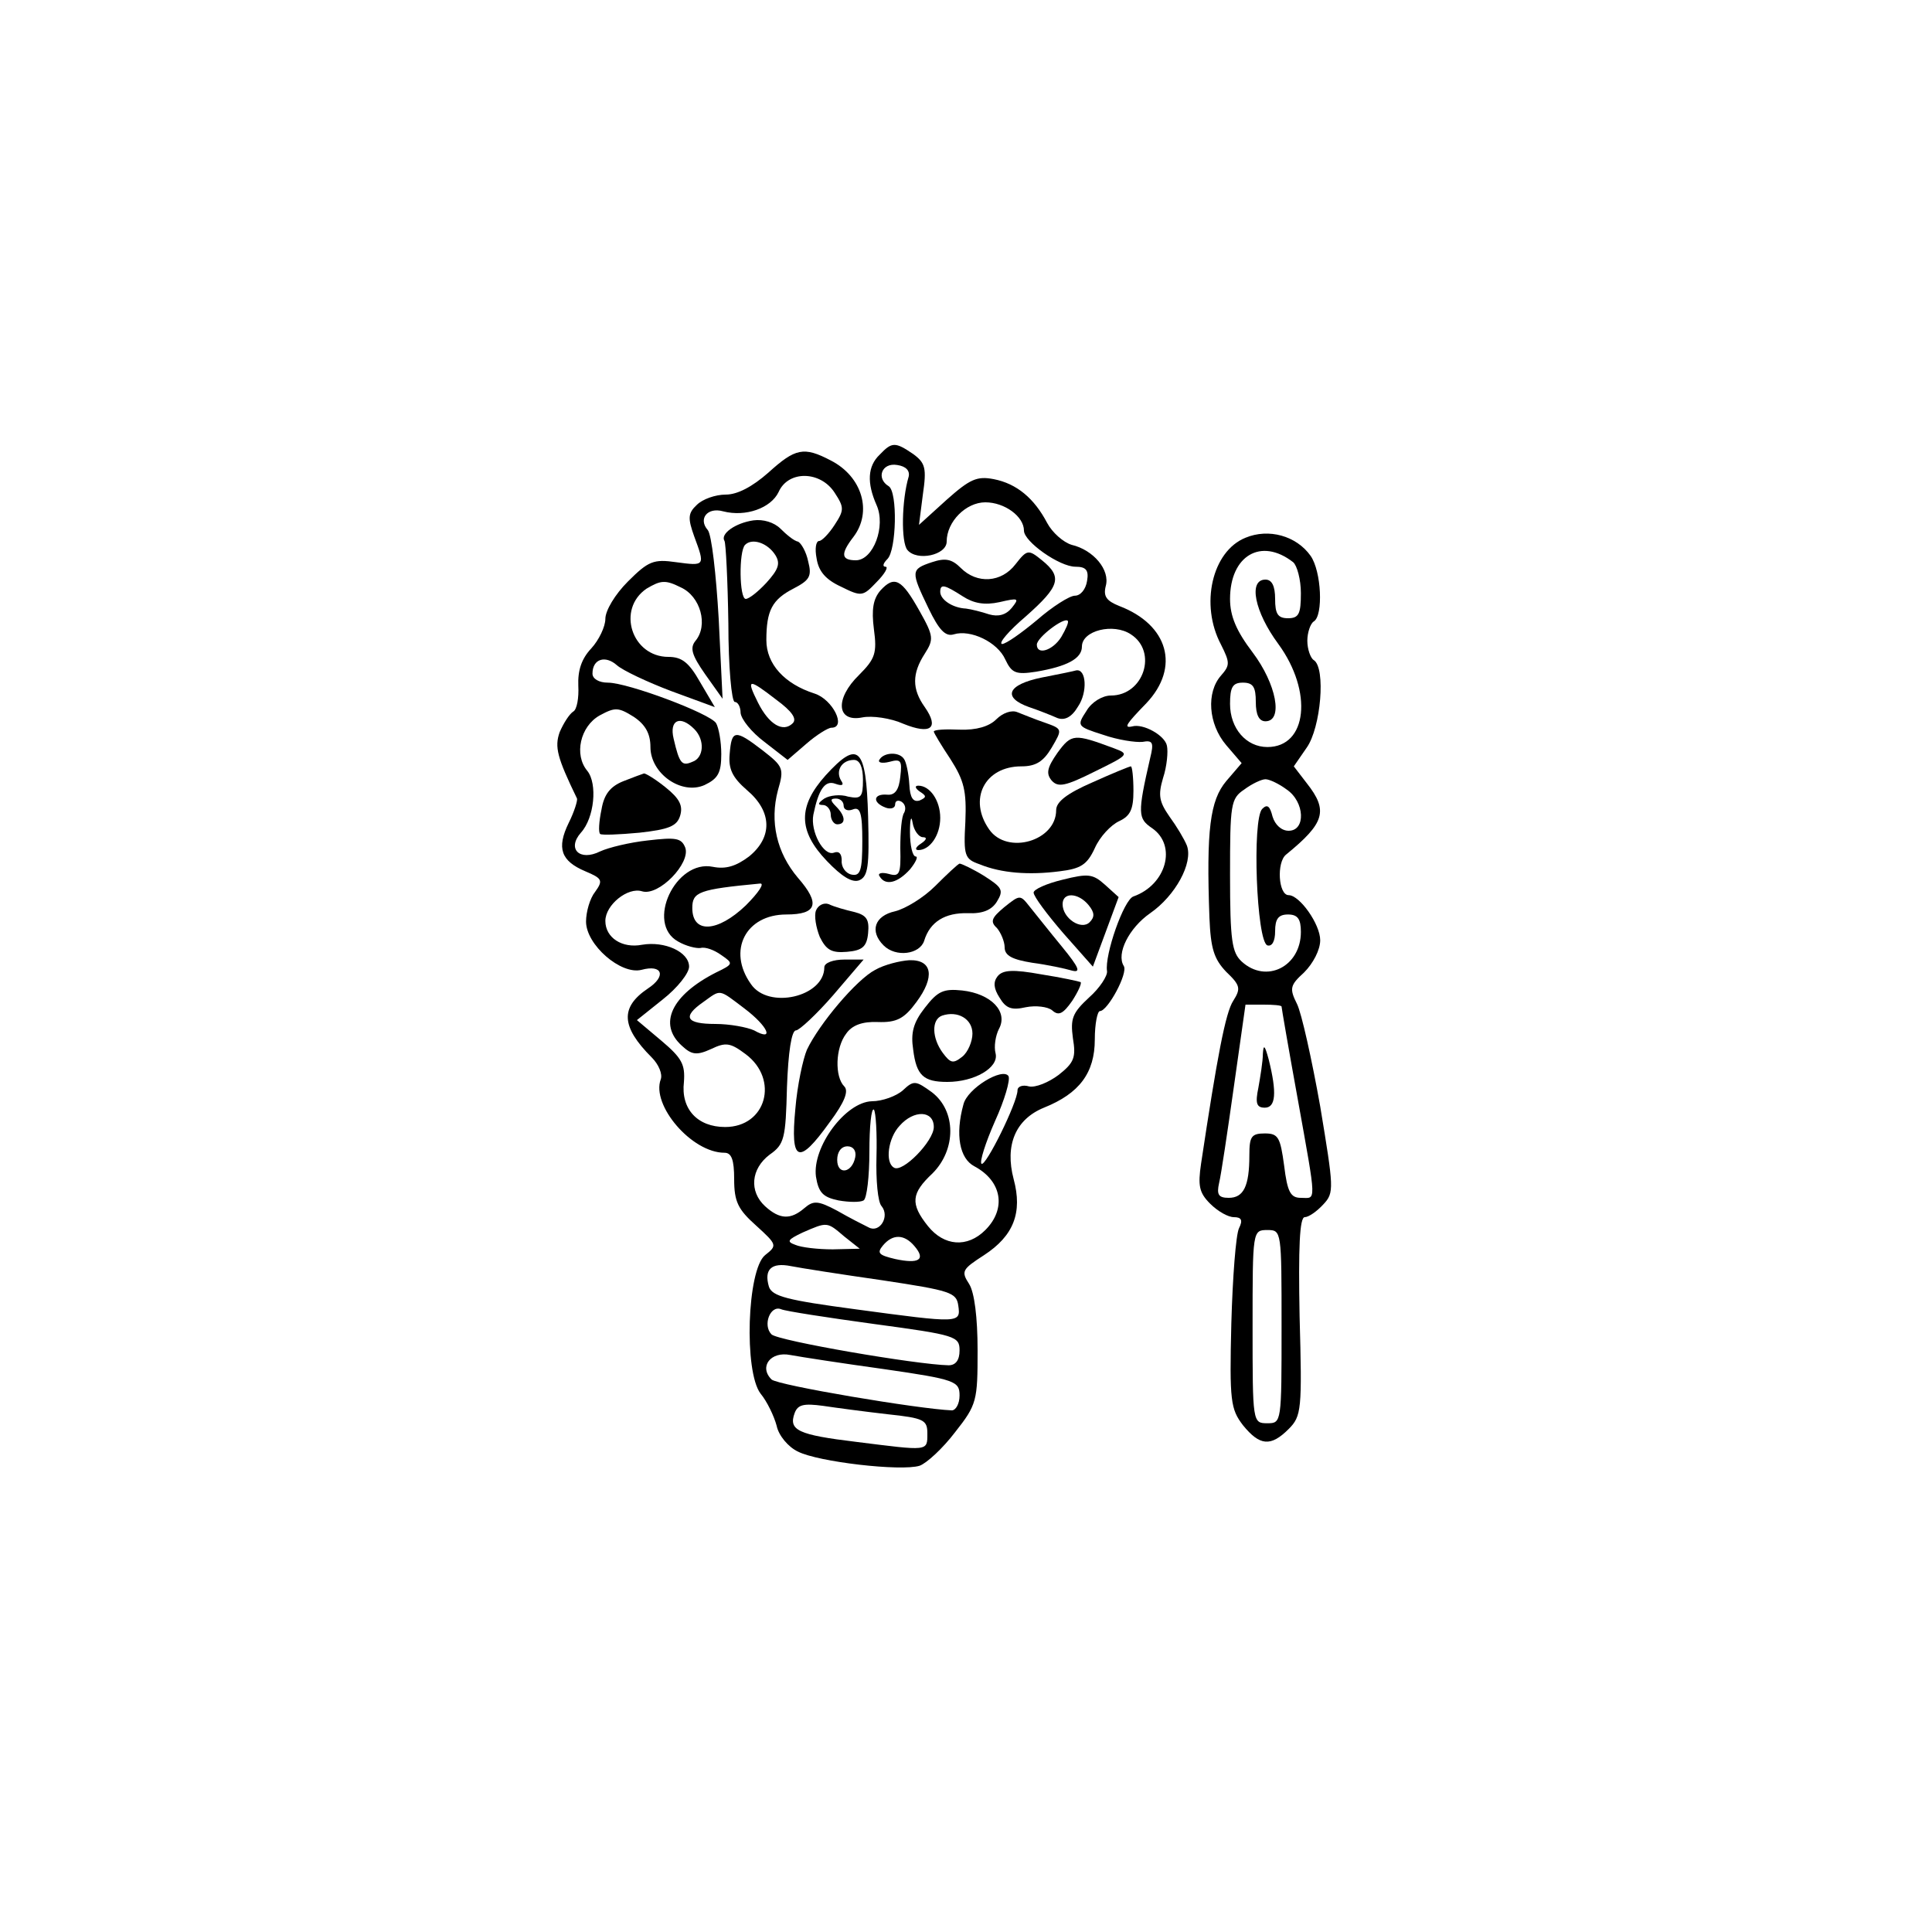 <?xml version="1.0" standalone="no"?>
<!DOCTYPE svg PUBLIC "-//W3C//DTD SVG 20010904//EN"
 "http://www.w3.org/TR/2001/REC-SVG-20010904/DTD/svg10.dtd">
<svg version="1.0" xmlns="http://www.w3.org/2000/svg"
 width="300pt" height="300pt" viewBox="0 0 300 300"
 preserveAspectRatio="xMidYMid meet">
<g transform="translate(0,300) scale(0.1,-0.1)"
fill="#000000" stroke="none">
<path d="M1366 2294 c-19 -18 -20 -44 -5 -78 15 -33 -5 -86 -32 -86 -23 0 -24
10 -4 36 30 39 14 94 -35 119 -42 22 -55 19 -97 -19 -25 -22 -48 -34 -66 -34
-16 0 -36 -7 -45 -16 -14 -13 -14 -21 -4 -49 17 -46 17 -46 -28 -40 -35 5 -43
2 -75 -30 -20 -20 -35 -45 -35 -58 0 -12 -10 -33 -22 -46 -15 -16 -21 -34 -20
-58 1 -18 -2 -37 -8 -40 -6 -4 -15 -18 -21 -32 -8 -23 -4 -39 27 -103 1 -3 -4
-20 -13 -38 -19 -39 -12 -59 26 -75 26 -11 28 -14 15 -32 -8 -10 -14 -31 -14
-46 0 -36 54 -83 86 -75 33 9 39 -10 10 -29 -43 -29 -42 -59 6 -107 11 -11 17
-26 14 -34 -15 -40 48 -114 99 -114 11 0 15 -11 15 -41 0 -35 6 -47 34 -72 33
-30 33 -31 14 -46 -28 -23 -33 -181 -7 -215 10 -12 21 -35 25 -50 3 -15 18
-33 33 -40 31 -16 160 -31 189 -22 11 4 36 27 55 52 34 43 35 49 35 127 0 52
-5 90 -13 103 -13 20 -11 23 23 45 46 30 60 66 46 118 -14 53 3 93 47 111 55
22 79 54 79 106 0 24 4 44 8 44 12 0 44 59 37 70 -12 19 8 59 41 82 39 27 67
78 57 105 -4 10 -16 30 -27 45 -16 23 -18 33 -10 60 6 18 8 41 6 50 -3 16 -37
35 -54 30 -14 -3 -9 4 22 36 53 56 34 122 -42 151 -20 8 -25 15 -21 31 7 25
-19 56 -53 64 -13 4 -30 19 -38 34 -20 38 -47 61 -83 68 -26 5 -37 0 -73 -32
l-43 -39 6 47 c6 41 4 49 -15 63 -28 19 -33 19 -52 -1z m45 -34 c-11 -37 -12
-102 -2 -114 15 -18 61 -8 61 13 0 31 30 61 60 61 30 0 60 -22 60 -44 0 -17
55 -56 80 -56 16 0 21 -5 18 -22 -2 -13 -10 -23 -19 -23 -8 0 -35 -17 -59 -38
-24 -20 -48 -37 -54 -37 -6 1 10 20 37 43 53 47 57 61 25 87 -21 17 -23 17
-41 -6 -22 -29 -60 -31 -85 -6 -14 14 -24 16 -45 9 -33 -11 -33 -14 -5 -72 16
-33 26 -44 39 -40 26 8 68 -12 80 -39 10 -21 16 -24 48 -19 47 8 71 20 71 39
0 25 49 37 76 19 42 -27 20 -95 -31 -95 -13 0 -30 -10 -38 -24 -15 -23 -15
-24 26 -37 23 -8 50 -12 61 -11 16 3 18 -1 12 -25 -20 -87 -19 -94 3 -109 39
-27 22 -88 -29 -106 -15 -5 -45 -91 -41 -116 1 -7 -11 -26 -28 -41 -26 -24
-29 -33 -25 -63 5 -30 2 -38 -22 -57 -16 -12 -36 -20 -46 -18 -10 3 -18 0 -18
-6 0 -19 -50 -120 -56 -114 -3 3 6 32 21 66 15 33 24 64 21 70 -9 14 -64 -19
-70 -44 -13 -47 -6 -84 17 -96 43 -23 50 -66 17 -99 -28 -28 -64 -25 -89 6
-28 35 -26 51 7 82 37 37 37 97 -1 126 -25 18 -28 19 -45 3 -10 -9 -32 -17
-48 -17 -41 -1 -93 -71 -87 -117 4 -25 11 -32 35 -37 17 -3 34 -3 39 0 5 3 9
37 9 76 0 39 3 68 7 65 3 -4 5 -37 4 -73 -1 -36 2 -71 8 -77 13 -16 -3 -42
-20 -33 -8 4 -30 15 -49 26 -30 16 -37 16 -51 4 -21 -18 -38 -18 -61 3 -25 23
-22 58 7 80 23 16 25 25 27 105 2 54 7 88 14 88 5 0 32 25 58 55 l47 55 -30 0
c-17 0 -31 -5 -31 -12 0 -46 -87 -66 -114 -26 -37 52 -8 108 55 108 48 0 53
17 18 57 -33 39 -44 87 -31 136 10 34 8 37 -24 62 -43 33 -48 32 -51 -6 -2
-23 4 -36 27 -56 39 -33 40 -73 3 -103 -20 -15 -36 -20 -56 -16 -58 12 -105
-88 -54 -116 12 -7 28 -11 35 -10 7 2 21 -3 32 -11 19 -13 19 -14 -8 -27 -69
-35 -91 -80 -53 -114 15 -14 23 -15 45 -5 23 11 30 10 54 -8 52 -39 32 -113
-32 -113 -43 0 -69 28 -64 70 2 27 -3 37 -35 64 l-38 32 40 32 c23 18 41 41
41 51 0 23 -38 40 -73 34 -31 -6 -57 11 -57 37 0 25 35 53 57 46 26 -8 76 44
67 68 -6 15 -15 16 -58 11 -28 -3 -61 -11 -74 -17 -32 -16 -52 4 -30 29 21 23
26 76 10 96 -21 25 -11 69 19 86 24 13 29 13 53 -2 18 -12 26 -26 26 -47 0
-41 48 -75 84 -59 21 10 26 19 26 48 0 20 -4 41 -8 48 -9 15 -137 63 -168 63
-14 0 -24 6 -24 14 0 23 20 29 38 13 9 -8 47 -26 84 -40 l68 -25 -23 39 c-17
30 -28 39 -49 39 -57 0 -81 74 -34 106 22 13 29 14 53 2 31 -14 43 -59 23 -83
-9 -11 -6 -22 15 -52 l27 -38 -6 124 c-4 69 -11 131 -17 138 -15 17 -1 36 24
29 35 -9 74 5 86 30 15 34 65 33 87 -1 15 -23 15 -27 0 -50 -9 -14 -20 -25
-24 -25 -5 0 -7 -12 -4 -27 3 -20 14 -33 38 -44 32 -16 34 -15 55 7 13 13 19
24 14 24 -5 0 -4 5 3 12 14 14 16 104 2 113 -20 12 -11 37 13 33 14 -2 20 -9
18 -18z m84 -186 c17 -11 34 -14 57 -9 30 7 31 6 19 -9 -9 -11 -21 -14 -35
-10 -12 4 -28 8 -36 9 -21 1 -40 14 -40 26 0 13 7 11 35 -7z m153 -63 c-13
-21 -38 -29 -38 -12 0 11 42 43 48 37 2 -2 -3 -13 -10 -25z m-570 -143 c17
-17 15 -45 -3 -51 -16 -7 -20 -3 -29 36 -7 29 10 37 32 15z m80 -274 c-44 -42
-83 -44 -83 -4 0 25 10 29 105 38 8 1 -2 -14 -22 -34z m-2 -160 c37 -28 47
-52 15 -34 -11 5 -38 10 -60 10 -46 0 -52 11 -19 34 28 20 23 21 64 -10z m294
-184 c0 -22 -49 -72 -62 -63 -14 8 -9 46 9 65 22 25 53 24 53 -2z m-122 -47
c-5 -25 -28 -28 -28 -4 0 12 6 21 16 21 9 0 14 -7 12 -17z m-17 -123 l24 -19
-42 -1 c-23 0 -49 3 -58 7 -14 5 -12 8 11 19 39 17 38 17 65 -6z m109 -15 c18
-21 7 -28 -30 -20 -25 6 -29 9 -19 21 15 18 33 18 49 -1z m-50 -53 c106 -16
115 -19 118 -39 4 -28 3 -28 -160 -6 -105 14 -129 20 -134 35 -8 27 4 38 34
32 15 -3 79 -13 142 -22z m-12 -68 c126 -17 132 -19 132 -41 0 -15 -6 -23 -17
-23 -50 1 -265 38 -275 48 -14 14 -2 46 15 39 7 -3 72 -13 145 -23z m15 -70
c111 -16 117 -19 117 -41 0 -13 -6 -23 -12 -23 -51 2 -271 39 -280 48 -20 20
-1 44 29 38 16 -3 81 -13 146 -22z m5 -70 c57 -6 62 -9 62 -30 0 -28 2 -27
-110 -13 -91 11 -106 18 -96 45 5 13 14 15 44 11 20 -3 65 -9 100 -13z"/>
<path d="M1170 2192 c-28 -4 -52 -21 -45 -32 2 -3 5 -61 6 -128 0 -67 5 -122
10 -122 5 0 9 -8 9 -17 1 -10 17 -30 37 -45 l36 -28 29 25 c16 14 34 25 39 25
24 0 2 44 -26 53 -47 15 -75 46 -75 83 0 46 9 63 42 80 25 13 29 19 23 42 -3
15 -11 29 -16 31 -6 1 -18 11 -27 20 -10 10 -27 15 -42 13z m34 -54 c8 -13 5
-22 -14 -43 -13 -14 -27 -25 -32 -25 -10 0 -11 74 -1 84 11 11 35 3 47 -16z
m2 -225 c23 -17 32 -29 25 -36 -15 -15 -37 -2 -54 32 -19 38 -15 38 29 4z"/>
<path d="M1367 2083 c-11 -13 -14 -29 -10 -60 5 -37 2 -46 -23 -71 -38 -37
-35 -74 5 -66 15 3 44 -1 64 -10 42 -17 56 -7 33 26 -20 28 -20 52 0 83 14 22
14 27 -8 66 -28 50 -39 56 -61 32z"/>
<path d="M1618 1948 c-54 -11 -62 -31 -20 -46 15 -5 35 -13 44 -17 11 -4 22 1
32 18 15 22 13 59 -3 56 -3 -1 -27 -6 -53 -11z"/>
<path d="M1547 1883 c-11 -11 -31 -17 -57 -16 -22 1 -40 0 -40 -3 0 -2 12 -22
26 -43 21 -33 25 -49 23 -97 -3 -53 -1 -58 22 -66 34 -14 77 -17 124 -11 33 4
43 10 55 36 8 18 25 36 38 42 17 8 22 18 22 47 0 21 -2 38 -4 38 -2 0 -29 -11
-60 -25 -39 -17 -56 -30 -56 -43 0 -48 -76 -70 -104 -30 -33 47 -7 98 50 98
22 0 34 7 47 29 17 29 17 29 -11 39 -15 5 -34 13 -42 16 -9 4 -23 -1 -33 -11z"/>
<path d="M1642 1831 c-16 -23 -18 -32 -9 -43 10 -11 21 -9 67 14 53 26 54 27
30 36 -62 23 -66 23 -88 -7z"/>
<path d="M1282 1796 c-43 -48 -43 -86 2 -133 23 -24 39 -34 50 -30 14 6 16 21
14 99 -3 108 -15 120 -66 64z m58 -7 c0 -27 -3 -30 -23 -26 -12 4 -29 2 -37
-3 -10 -7 -11 -10 -2 -10 6 0 12 -7 12 -15 0 -8 5 -15 10 -15 14 0 13 13 -2
28 -9 9 -9 12 0 12 7 0 12 -5 12 -11 0 -6 6 -9 14 -6 12 5 15 -6 15 -49 0 -46
-3 -55 -17 -52 -9 2 -16 12 -15 22 0 10 -4 15 -12 12 -16 -6 -37 33 -32 59 8
39 18 54 34 48 11 -4 14 -2 9 5 -9 15 1 32 20 32 9 0 14 -11 14 -31z"/>
<path d="M1366 1821 c-4 -5 3 -7 15 -4 18 5 20 2 17 -23 -2 -20 -8 -29 -20
-28 -22 2 -24 -12 -3 -20 8 -3 15 -1 15 5 0 6 5 7 10 4 6 -4 7 -11 4 -17 -4
-5 -6 -30 -6 -55 1 -40 -1 -45 -18 -40 -11 3 -18 1 -14 -4 9 -15 28 -10 47 11
9 11 13 20 9 20 -5 0 -9 17 -9 38 0 20 2 27 4 15 2 -13 10 -23 16 -23 7 0 6
-4 -3 -10 -8 -5 -10 -10 -4 -10 18 0 34 23 34 50 0 27 -16 50 -34 50 -6 0 -5
-4 2 -9 11 -7 11 -9 0 -14 -10 -3 -15 4 -16 25 -1 17 -5 35 -8 39 -7 12 -31
11 -38 0z"/>
<path d="M968 1787 c-20 -8 -30 -20 -34 -44 -4 -19 -5 -36 -2 -38 2 -2 29 -1
61 2 45 5 58 10 63 26 5 16 -1 27 -22 44 -16 13 -31 22 -34 22 -3 -1 -17 -6
-32 -12z"/>
<path d="M1452 1624 c-18 -18 -46 -35 -62 -39 -32 -7 -40 -31 -18 -53 19 -19
56 -14 63 7 9 30 33 44 68 43 23 -1 37 5 45 18 11 18 8 22 -20 40 -18 11 -35
19 -38 19 -3 -1 -20 -17 -38 -35z"/>
<path d="M1650 1634 c-25 -6 -45 -15 -45 -20 0 -6 21 -34 46 -63 l46 -52 20
54 20 54 -21 19 c-19 17 -26 18 -66 8z m40 -39 c10 -12 10 -19 2 -27 -13 -13
-42 6 -42 28 0 19 24 18 40 -1z"/>
<path d="M1559 1591 c-19 -16 -22 -22 -11 -32 6 -7 12 -21 12 -30 0 -13 12
-19 43 -24 23 -3 51 -9 61 -12 15 -4 12 4 -15 37 -19 23 -41 51 -50 62 -15 19
-15 19 -40 -1z"/>
<path d="M1267 1586 c-3 -8 0 -26 6 -41 10 -20 18 -25 42 -23 24 2 31 8 33 29
2 21 -2 28 -22 33 -13 3 -31 8 -39 12 -8 3 -17 -2 -20 -10z"/>
<path d="M1359 1494 c-29 -15 -87 -84 -106 -124 -6 -14 -15 -55 -18 -92 -8
-83 5 -88 53 -21 24 32 30 49 23 56 -15 15 -14 60 3 82 9 13 25 19 49 18 29
-1 41 5 60 31 29 39 25 66 -11 65 -15 -1 -39 -7 -53 -15z"/>
<path d="M1549 1484 c-7 -9 -6 -19 3 -33 10 -17 19 -20 41 -15 15 3 34 1 41
-5 10 -9 17 -5 31 15 9 14 15 27 13 29 -2 1 -29 7 -61 12 -44 8 -60 7 -68 -3z"/>
<path d="M1436 1435 c-18 -23 -22 -39 -18 -65 5 -40 16 -50 53 -50 42 0 80 22
75 44 -3 11 0 28 5 38 15 27 -12 55 -57 60 -29 3 -38 -1 -58 -27z m74 -40 c0
-12 -7 -29 -16 -36 -14 -11 -18 -10 -30 6 -17 23 -18 52 -1 58 24 8 47 -5 47
-28z"/>
<path d="M1934 2165 c-52 -21 -71 -104 -38 -166 14 -28 14 -32 0 -48 -23 -26
-20 -75 8 -108 l24 -28 -24 -28 c-25 -30 -31 -75 -26 -212 2 -48 7 -64 26 -84
22 -21 23 -26 11 -45 -12 -18 -25 -87 -50 -253 -5 -34 -3 -45 14 -62 12 -12
28 -21 37 -21 12 0 14 -5 8 -17 -5 -10 -10 -77 -12 -148 -3 -121 -1 -133 18
-158 26 -32 43 -34 71 -6 20 20 21 30 17 175 -2 107 0 154 8 154 6 0 19 9 29
20 17 18 16 25 -5 152 -13 73 -29 145 -36 159 -12 24 -11 29 11 49 14 14 25
35 25 50 0 25 -32 70 -49 70 -16 0 -19 51 -4 63 60 49 66 68 32 111 l-20 26
20 29 c22 31 30 124 11 136 -5 3 -10 17 -10 30 0 13 5 27 10 30 15 9 12 78 -5
102 -22 31 -65 43 -101 28z m74 -38 c6 -5 12 -27 12 -48 0 -32 -3 -39 -20 -39
-16 0 -20 7 -20 30 0 20 -5 30 -15 30 -27 0 -17 -50 20 -100 54 -74 45 -160
-17 -160 -33 0 -58 29 -58 67 0 26 4 33 20 33 16 0 20 -7 20 -30 0 -20 5 -30
15 -30 28 0 17 58 -20 107 -25 33 -35 56 -35 83 0 67 48 96 98 57z m-10 -353
c28 -19 30 -64 3 -64 -11 0 -21 9 -25 22 -4 16 -8 20 -16 12 -16 -16 -9 -206
8 -212 7 -2 12 6 12 22 0 19 5 26 20 26 15 0 20 -7 20 -27 0 -54 -54 -81 -92
-46 -15 14 -18 32 -18 134 0 110 1 119 22 133 12 9 27 16 33 16 6 0 21 -7 33
-16z m-8 -337 c0 -2 11 -66 25 -143 30 -167 29 -154 5 -154 -16 0 -21 9 -26
50 -6 44 -9 50 -30 50 -21 0 -24 -5 -24 -34 0 -48 -9 -66 -32 -66 -16 0 -19 5
-15 23 3 12 13 79 23 150 l18 127 28 0 c15 0 28 -1 28 -3z m0 -497 c0 -149 0
-150 -22 -150 -23 0 -23 1 -23 150 0 149 0 150 23 150 22 0 22 -1 22 -150z"/>
<path d="M1961 1364 c0 -12 -4 -36 -7 -53 -5 -24 -3 -31 10 -31 17 0 19 23 6
75 -6 22 -8 24 -9 9z"/>
</g>
</svg>

